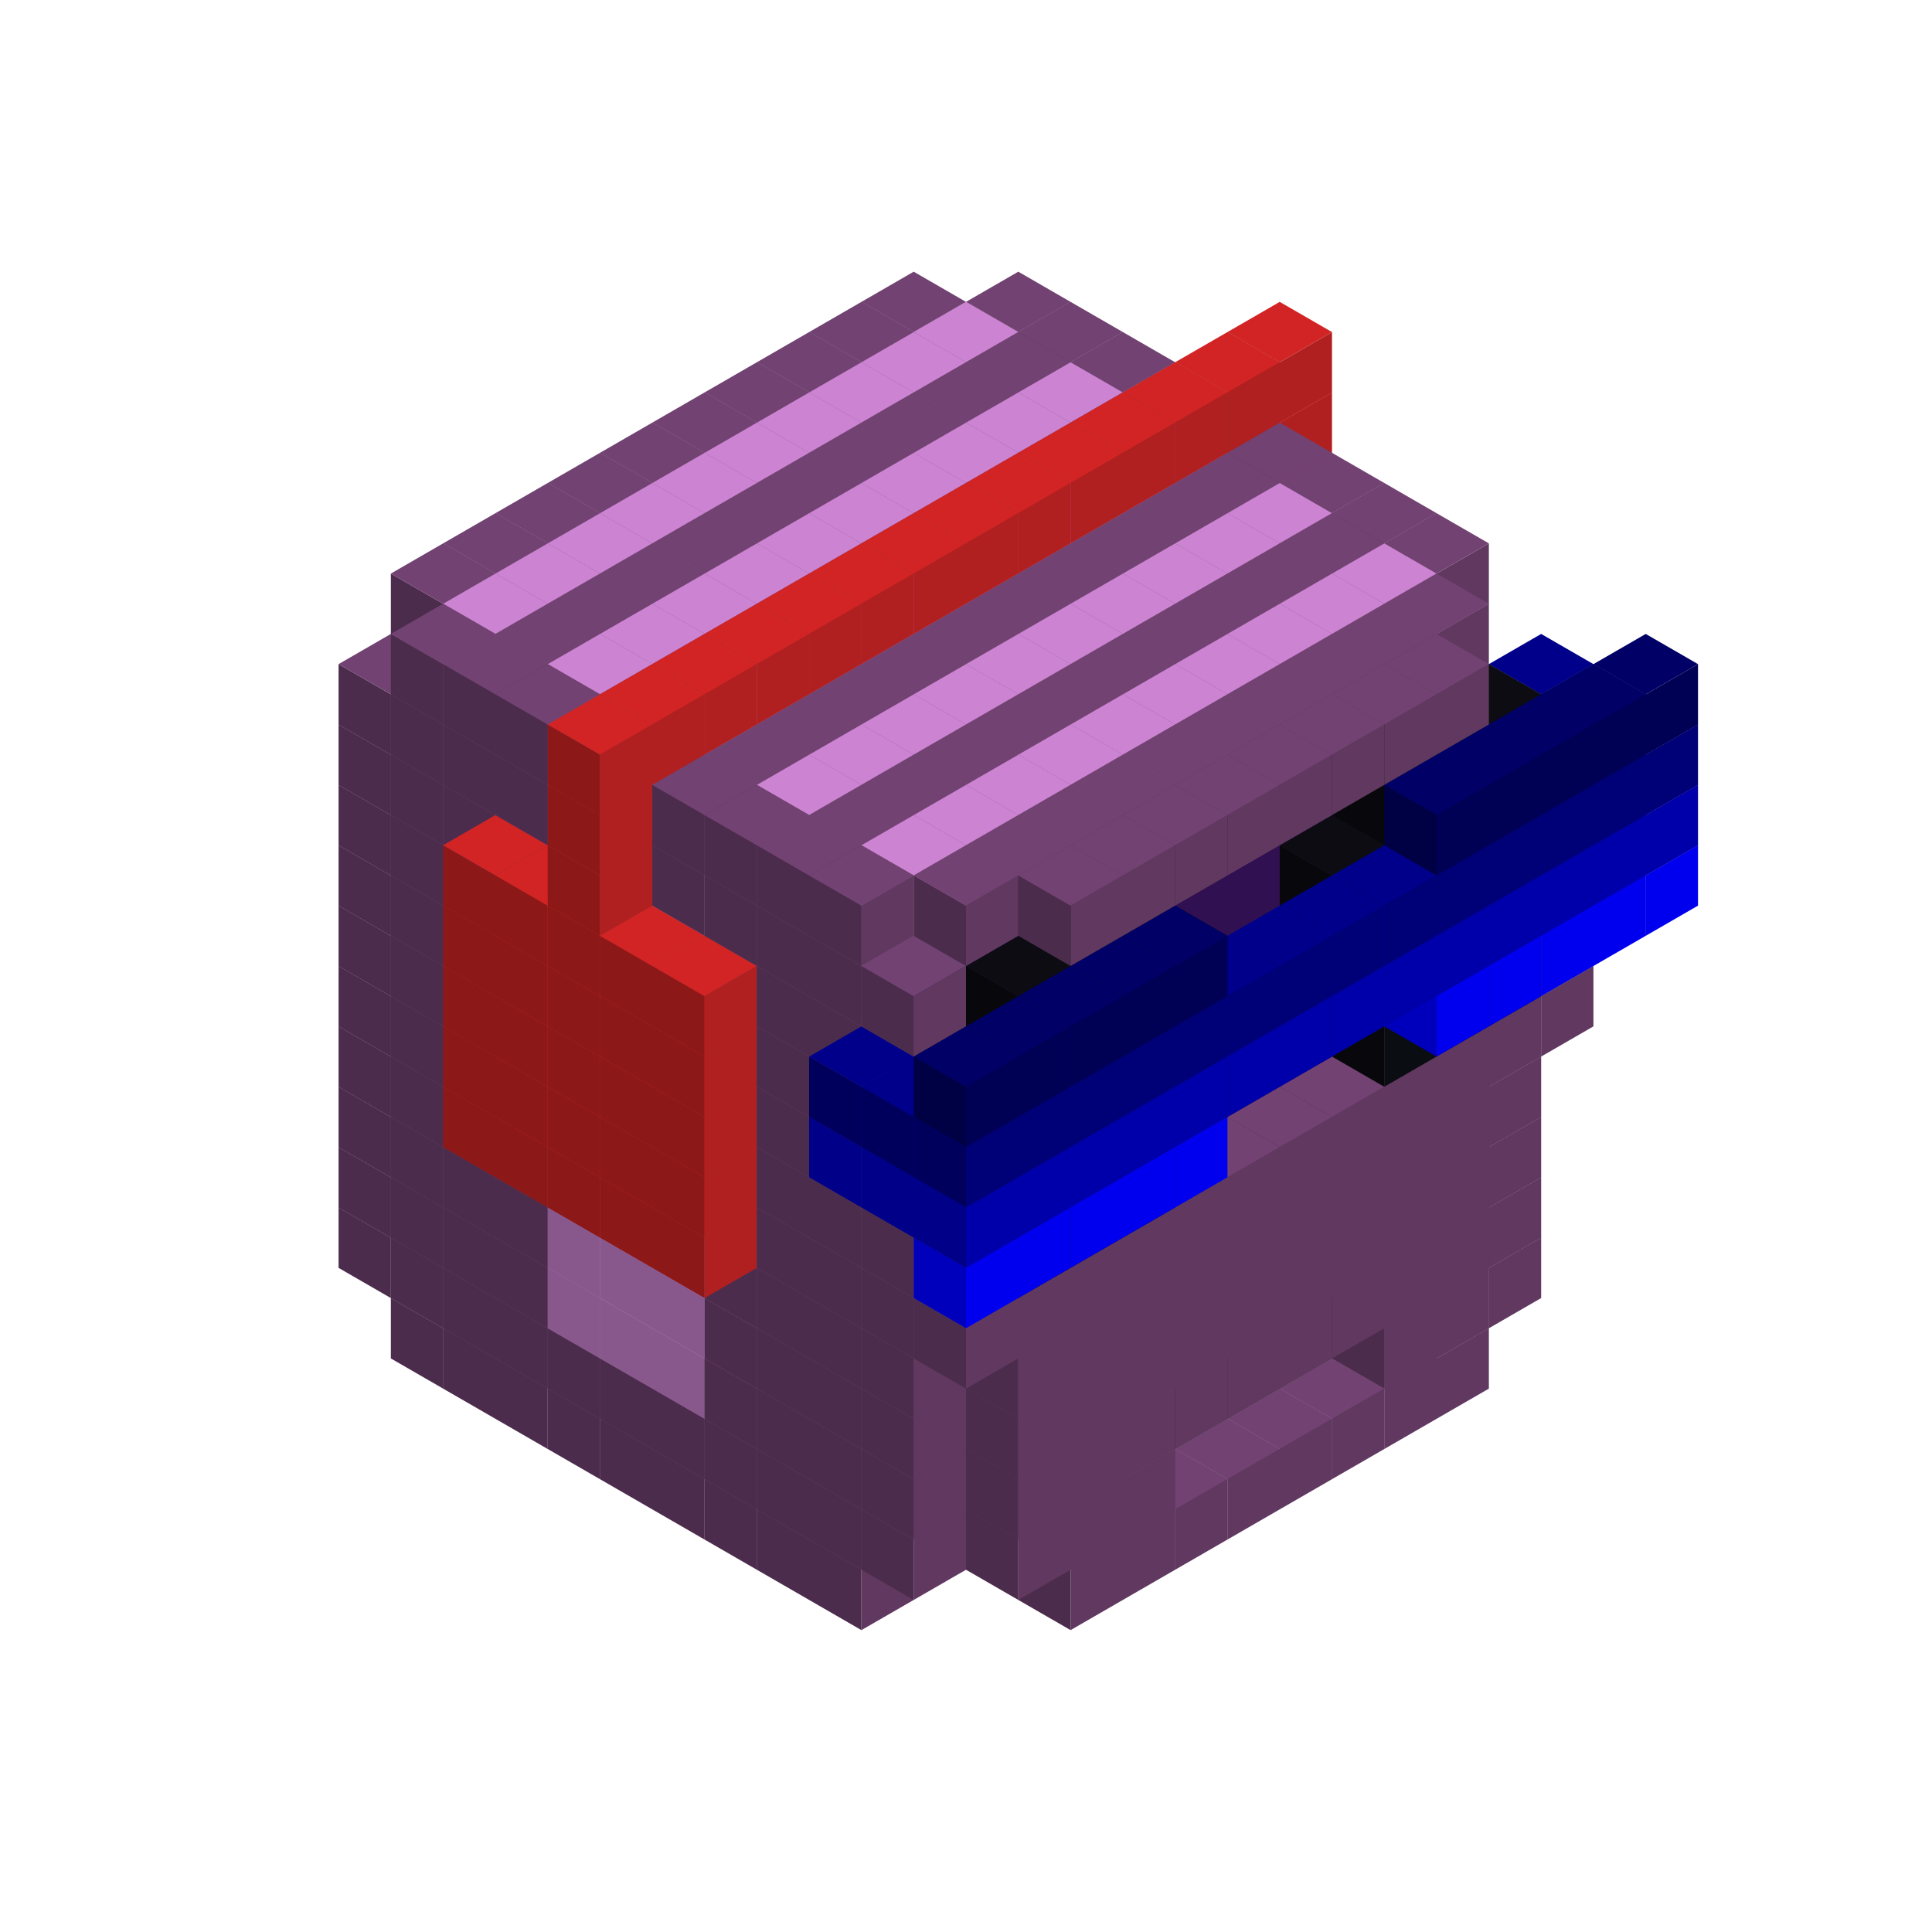 
<svg width='600' height='600' viewBox='4436371 5550000 3200000 3200000' xmlns='http://www.w3.org/2000/svg' xmlns:xlink='http://www.w3.org/1999/xlink'>
<use xlink:href='#v-0x00000013-1' transform='translate(1070341,3650000)'/>
<use xlink:href='#v-0x00000013-1' transform='translate(1156944,3700000)'/>
<use xlink:href='#v-0x00000013-1' transform='translate(1243547,3750000)'/>
<use xlink:href='#v-0x00000013-1' transform='translate(1330150,3800000)'/>
<use xlink:href='#v-0x00000013-1' transform='translate(1416753,3850000)'/>
<use xlink:href='#v-0x00000013-1' transform='translate(1503356,3900000)'/>
<use xlink:href='#v-0x00000013-1' transform='translate(1589959,3950000)'/>
<use xlink:href='#v-0x00000013-1' transform='translate(1676562,4000000)'/>
<use xlink:href='#v-0x00000013-1' transform='translate(1763165,4050000)'/>
<use xlink:href='#v-0x00000013-1' transform='translate(2715798,3700000)'/>
<use xlink:href='#v-0x00000013-1' transform='translate(2629195,3750000)'/>
<use xlink:href='#v-0x00000013-1' transform='translate(2542592,3800000)'/>
<use xlink:href='#v-0x00000013-1' transform='translate(2455989,3850000)'/>
<use xlink:href='#v-0x00000013-1' transform='translate(2369386,3900000)'/>
<use xlink:href='#v-0x00000013-1' transform='translate(2282783,3950000)'/>
<use xlink:href='#v-0x00000013-1' transform='translate(2196180,4000000)'/>
<use xlink:href='#v-0x00000013-1' transform='translate(2109577,4050000)'/>
<use xlink:href='#v-0x00000013-1' transform='translate(983738,3500000)'/>
<use xlink:href='#v-0x00000013-1' transform='translate(1070341,3550000)'/>
<use xlink:href='#v-0x00000013-1' transform='translate(1156944,3600000)'/>
<use xlink:href='#v-0x00000013-1' transform='translate(1243547,3650000)'/>
<use xlink:href='#v-0x00000013-1' transform='translate(1330150,3700000)'/>
<use xlink:href='#v-0x00000013-1' transform='translate(1416753,3750000)'/>
<use xlink:href='#v-0x00000013-1' transform='translate(1503356,3800000)'/>
<use xlink:href='#v-0x00000013-1' transform='translate(1589959,3850000)'/>
<use xlink:href='#v-0x00000013-1' transform='translate(1676562,3900000)'/>
<use xlink:href='#v-0x00000013-1' transform='translate(1763165,3950000)'/>
<use xlink:href='#v-0x00000013-2' transform='translate(2715798,3500000)'/>
<use xlink:href='#v-0x00000013-4' transform='translate(2629195,3550000)'/>
<use xlink:href='#v-0x00000013-4' transform='translate(2542592,3600000)'/>
<use xlink:href='#v-0x00000013-4' transform='translate(2455989,3650000)'/>
<use xlink:href='#v-0x00000013-4' transform='translate(2369386,3700000)'/>
<use xlink:href='#v-0x00000013-4' transform='translate(2282783,3750000)'/>
<use xlink:href='#v-0x00000013-4' transform='translate(2196180,3800000)'/>
<use xlink:href='#v-0x00000013-4' transform='translate(2109577,3850000)'/>
<use xlink:href='#v-0x00000013-4' transform='translate(2022974,3900000)'/>
<use xlink:href='#v-0x00000013-2' transform='translate(1936371,3950000)'/>
<use xlink:href='#v-0x00000013-1' transform='translate(1849768,4000000)'/>
<use xlink:href='#v-0x00000013-1' transform='translate(2802401,3550000)'/>
<use xlink:href='#v-0x00000013-1' transform='translate(2715798,3600000)'/>
<use xlink:href='#v-0x00000013-1' transform='translate(2629195,3650000)'/>
<use xlink:href='#v-0x00000013-1' transform='translate(2196180,3900000)'/>
<use xlink:href='#v-0x00000013-1' transform='translate(2109577,3950000)'/>
<use xlink:href='#v-0x00000013-1' transform='translate(2022974,4000000)'/>
<use xlink:href='#v-0x00000013-1' transform='translate(983738,3400000)'/>
<use xlink:href='#v-0x00000013-1' transform='translate(1070341,3450000)'/>
<use xlink:href='#v-0x00000013-1' transform='translate(1156944,3500000)'/>
<use xlink:href='#v-0x00000013-1' transform='translate(1243547,3550000)'/>
<use xlink:href='#v-0x00000013-3' transform='translate(1330150,3600000)'/>
<use xlink:href='#v-0x00000013-3' transform='translate(1416753,3650000)'/>
<use xlink:href='#v-0x00000013-3' transform='translate(1503356,3700000)'/>
<use xlink:href='#v-0x00000013-1' transform='translate(1589959,3750000)'/>
<use xlink:href='#v-0x00000013-1' transform='translate(1676562,3800000)'/>
<use xlink:href='#v-0x00000013-1' transform='translate(1763165,3850000)'/>
<use xlink:href='#v-0x00000013-2' transform='translate(2715798,3400000)'/>
<use xlink:href='#v-0x00000013-4' transform='translate(2629195,3450000)'/>
<use xlink:href='#v-0x00000013-4' transform='translate(2542592,3500000)'/>
<use xlink:href='#v-0x00000013-4' transform='translate(2455989,3550000)'/>
<use xlink:href='#v-0x00000013-4' transform='translate(2369386,3600000)'/>
<use xlink:href='#v-0x00000013-4' transform='translate(2282783,3650000)'/>
<use xlink:href='#v-0x00000013-4' transform='translate(2196180,3700000)'/>
<use xlink:href='#v-0x00000013-4' transform='translate(2109577,3750000)'/>
<use xlink:href='#v-0x00000013-4' transform='translate(2022974,3800000)'/>
<use xlink:href='#v-0x00000013-2' transform='translate(1936371,3850000)'/>
<use xlink:href='#v-0x00000013-1' transform='translate(1849768,3900000)'/>
<use xlink:href='#v-0x00000013-1' transform='translate(2802401,3450000)'/>
<use xlink:href='#v-0x00000013-1' transform='translate(2715798,3500000)'/>
<use xlink:href='#v-0x00000013-1' transform='translate(2629195,3550000)'/>
<use xlink:href='#v-0x00000013-1' transform='translate(2542592,3600000)'/>
<use xlink:href='#v-0x00000013-1' transform='translate(2455989,3650000)'/>
<use xlink:href='#v-0x00000013-1' transform='translate(2369386,3700000)'/>
<use xlink:href='#v-0x00000013-1' transform='translate(2282783,3750000)'/>
<use xlink:href='#v-0x00000013-1' transform='translate(2196180,3800000)'/>
<use xlink:href='#v-0x00000013-1' transform='translate(2109577,3850000)'/>
<use xlink:href='#v-0x00000013-1' transform='translate(2022974,3900000)'/>
<use xlink:href='#v-0x00000013-1' transform='translate(983738,3300000)'/>
<use xlink:href='#v-0x00000013-1' transform='translate(1070341,3350000)'/>
<use xlink:href='#v-0x00000013-1' transform='translate(1156944,3400000)'/>
<use xlink:href='#v-0x00000013-1' transform='translate(1243547,3450000)'/>
<use xlink:href='#v-0x00000013-3' transform='translate(1330150,3500000)'/>
<use xlink:href='#v-0x00000013-3' transform='translate(1416753,3550000)'/>
<use xlink:href='#v-0x00000013-3' transform='translate(1503356,3600000)'/>
<use xlink:href='#v-0x00000013-1' transform='translate(1589959,3650000)'/>
<use xlink:href='#v-0x00000013-1' transform='translate(1676562,3700000)'/>
<use xlink:href='#v-0x00000013-1' transform='translate(1763165,3750000)'/>
<use xlink:href='#v-0x00000013-2' transform='translate(2715798,3300000)'/>
<use xlink:href='#v-0x00000013-2' transform='translate(2629195,3350000)'/>
<use xlink:href='#v-0x00000013-2' transform='translate(2542592,3400000)'/>
<use xlink:href='#v-0x00000013-2' transform='translate(2455989,3450000)'/>
<use xlink:href='#v-0x00000013-2' transform='translate(2369386,3500000)'/>
<use xlink:href='#v-0x00000013-2' transform='translate(2282783,3550000)'/>
<use xlink:href='#v-0x00000013-2' transform='translate(2196180,3600000)'/>
<use xlink:href='#v-0x00000013-2' transform='translate(2109577,3650000)'/>
<use xlink:href='#v-0x00000013-2' transform='translate(2022974,3700000)'/>
<use xlink:href='#v-0x00000013-2' transform='translate(1936371,3750000)'/>
<use xlink:href='#v-0x00000013-1' transform='translate(1849768,3800000)'/>
<use xlink:href='#v-0x00000013-1' transform='translate(2802401,3350000)'/>
<use xlink:href='#v-0x00000013-1' transform='translate(2715798,3400000)'/>
<use xlink:href='#v-0x00000013-1' transform='translate(2629195,3450000)'/>
<use xlink:href='#v-0x00000013-1' transform='translate(2542592,3500000)'/>
<use xlink:href='#v-0x00000013-1' transform='translate(2455989,3550000)'/>
<use xlink:href='#v-0x00000013-1' transform='translate(2369386,3600000)'/>
<use xlink:href='#v-0x00000013-1' transform='translate(2282783,3650000)'/>
<use xlink:href='#v-0x00000013-1' transform='translate(2196180,3700000)'/>
<use xlink:href='#v-0x00000013-1' transform='translate(2109577,3750000)'/>
<use xlink:href='#v-0x00000013-1' transform='translate(2022974,3800000)'/>
<use xlink:href='#v-0x00000013-1' transform='translate(983738,3200000)'/>
<use xlink:href='#v-0x00000013-1' transform='translate(1070341,3250000)'/>
<use xlink:href='#v-0x00000013-1' transform='translate(1156944,3300000)'/>
<use xlink:href='#v-0x00000013-1' transform='translate(1243547,3350000)'/>
<use xlink:href='#v-0x00000013-3' transform='translate(1330150,3400000)'/>
<use xlink:href='#v-0x00000013-3' transform='translate(1416753,3450000)'/>
<use xlink:href='#v-0x00000013-3' transform='translate(1503356,3500000)'/>
<use xlink:href='#v-0x00000013-1' transform='translate(1589959,3550000)'/>
<use xlink:href='#v-0x00000013-1' transform='translate(1676562,3600000)'/>
<use xlink:href='#v-0x00000013-1' transform='translate(1763165,3650000)'/>
<use xlink:href='#v-0x00000013-2' transform='translate(2715798,3200000)'/>
<use xlink:href='#v-0x00000013-2' transform='translate(2629195,3250000)'/>
<use xlink:href='#v-0x00000013-2' transform='translate(2542592,3300000)'/>
<use xlink:href='#v-0x00000013-2' transform='translate(2455989,3350000)'/>
<use xlink:href='#v-0x00000013-2' transform='translate(2369386,3400000)'/>
<use xlink:href='#v-0x00000013-2' transform='translate(2282783,3450000)'/>
<use xlink:href='#v-0x00000013-2' transform='translate(2196180,3500000)'/>
<use xlink:href='#v-0x00000013-2' transform='translate(2109577,3550000)'/>
<use xlink:href='#v-0x00000013-2' transform='translate(2022974,3600000)'/>
<use xlink:href='#v-0x00000013-2' transform='translate(1936371,3650000)'/>
<use xlink:href='#v-0x00000013-1' transform='translate(1849768,3700000)'/>
<use xlink:href='#v-0x00000013-1' transform='translate(2802401,3250000)'/>
<use xlink:href='#v-0x00000013-1' transform='translate(2715798,3300000)'/>
<use xlink:href='#v-0x00000013-1' transform='translate(2629195,3350000)'/>
<use xlink:href='#v-0x00000013-1' transform='translate(2542592,3400000)'/>
<use xlink:href='#v-0x00000013-1' transform='translate(2455989,3450000)'/>
<use xlink:href='#v-0x00000013-1' transform='translate(2369386,3500000)'/>
<use xlink:href='#v-0x00000013-1' transform='translate(2282783,3550000)'/>
<use xlink:href='#v-0x00000013-1' transform='translate(2196180,3600000)'/>
<use xlink:href='#v-0x00000013-1' transform='translate(2109577,3650000)'/>
<use xlink:href='#v-0x00000013-1' transform='translate(2022974,3700000)'/>
<use xlink:href='#v-0x00000013-1' transform='translate(983738,3100000)'/>
<use xlink:href='#v-0x00000013-1' transform='translate(1070341,3150000)'/>
<use xlink:href='#v-0x00000013-1' transform='translate(1156944,3200000)'/>
<use xlink:href='#v-0x00000013-9' transform='translate(2282783,2650000)'/>
<use xlink:href='#v-0x00000013-1' transform='translate(1243547,3250000)'/>
<use xlink:href='#v-0x00000013-9' transform='translate(1156944,3300000)'/>
<use xlink:href='#v-0x00000013-9' transform='translate(2369386,2700000)'/>
<use xlink:href='#v-0x00000013-3' transform='translate(1330150,3300000)'/>
<use xlink:href='#v-0x00000013-9' transform='translate(1243547,3350000)'/>
<use xlink:href='#v-0x00000013-9' transform='translate(2455989,2750000)'/>
<use xlink:href='#v-0x00000013-3' transform='translate(1416753,3350000)'/>
<use xlink:href='#v-0x00000013-9' transform='translate(1330150,3400000)'/>
<use xlink:href='#v-0x00000013-9' transform='translate(2542592,2800000)'/>
<use xlink:href='#v-0x00000013-3' transform='translate(1503356,3400000)'/>
<use xlink:href='#v-0x00000013-9' transform='translate(1416753,3450000)'/>
<use xlink:href='#v-0x00000013-9' transform='translate(2629195,2850000)'/>
<use xlink:href='#v-0x00000013-1' transform='translate(1589959,3450000)'/>
<use xlink:href='#v-0x00000013-9' transform='translate(1503356,3500000)'/>
<use xlink:href='#v-0x00000013-1' transform='translate(1676562,3500000)'/>
<use xlink:href='#v-0x00000013-1' transform='translate(1763165,3550000)'/>
<use xlink:href='#v-0x00000013-2' transform='translate(2715798,3100000)'/>
<use xlink:href='#v-0x00000013-2' transform='translate(2629195,3150000)'/>
<use xlink:href='#v-0x00000013-2' transform='translate(2542592,3200000)'/>
<use xlink:href='#v-0x00000013-2' transform='translate(2455989,3250000)'/>
<use xlink:href='#v-0x00000013-2' transform='translate(2369386,3300000)'/>
<use xlink:href='#v-0x00000013-2' transform='translate(2282783,3350000)'/>
<use xlink:href='#v-0x00000013-2' transform='translate(2196180,3400000)'/>
<use xlink:href='#v-0x00000013-2' transform='translate(2109577,3450000)'/>
<use xlink:href='#v-0x00000013-2' transform='translate(2022974,3500000)'/>
<use xlink:href='#v-0x00000013-2' transform='translate(1936371,3550000)'/>
<use xlink:href='#v-0x00000013-1' transform='translate(1849768,3600000)'/>
<use xlink:href='#v-0x00000013-1' transform='translate(2889004,3100000)'/>
<use xlink:href='#v-0x00000013-1' transform='translate(2802401,3150000)'/>
<use xlink:href='#v-0x00000013-1' transform='translate(2715798,3200000)'/>
<use xlink:href='#v-0x00000013-1' transform='translate(2629195,3250000)'/>
<use xlink:href='#v-0x00000013-1' transform='translate(2542592,3300000)'/>
<use xlink:href='#v-0x00000013-1' transform='translate(2455989,3350000)'/>
<use xlink:href='#v-0x00000013-1' transform='translate(2369386,3400000)'/>
<use xlink:href='#v-0x00000013-1' transform='translate(2282783,3450000)'/>
<use xlink:href='#v-0x00000013-1' transform='translate(2196180,3500000)'/>
<use xlink:href='#v-0x00000013-1' transform='translate(2109577,3550000)'/>
<use xlink:href='#v-0x00000013-1' transform='translate(2022974,3600000)'/>
<use xlink:href='#v-0x00000013-1' transform='translate(1936371,3650000)'/>
<use xlink:href='#v-0x00000013-1' transform='translate(983738,3000000)'/>
<use xlink:href='#v-0x00000013-1' transform='translate(1070341,3050000)'/>
<use xlink:href='#v-0x00000013-1' transform='translate(1156944,3100000)'/>
<use xlink:href='#v-0x00000013-9' transform='translate(2282783,2550000)'/>
<use xlink:href='#v-0x00000013-1' transform='translate(1243547,3150000)'/>
<use xlink:href='#v-0x00000013-9' transform='translate(1156944,3200000)'/>
<use xlink:href='#v-0x00000013-9' transform='translate(2369386,2600000)'/>
<use xlink:href='#v-0x00000013-3' transform='translate(1330150,3200000)'/>
<use xlink:href='#v-0x00000013-9' transform='translate(1243547,3250000)'/>
<use xlink:href='#v-0x00000013-9' transform='translate(2455989,2650000)'/>
<use xlink:href='#v-0x00000013-3' transform='translate(1416753,3250000)'/>
<use xlink:href='#v-0x00000013-9' transform='translate(1330150,3300000)'/>
<use xlink:href='#v-0x00000013-9' transform='translate(2542592,2700000)'/>
<use xlink:href='#v-0x00000013-3' transform='translate(1503356,3300000)'/>
<use xlink:href='#v-0x00000013-9' transform='translate(1416753,3350000)'/>
<use xlink:href='#v-0x00000013-9' transform='translate(2629195,2750000)'/>
<use xlink:href='#v-0x00000013-1' transform='translate(1589959,3350000)'/>
<use xlink:href='#v-0x00000013-9' transform='translate(1503356,3400000)'/>
<use xlink:href='#v-0x00000013-1' transform='translate(1676562,3400000)'/>
<use xlink:href='#v-0x00000013-1' transform='translate(1763165,3450000)'/>
<use xlink:href='#v-0x00000013-2' transform='translate(2715798,3000000)'/>
<use xlink:href='#v-0x00000013-2' transform='translate(2629195,3050000)'/>
<use xlink:href='#v-0x00000013-2' transform='translate(2542592,3100000)'/>
<use xlink:href='#v-0x00000013-2' transform='translate(2455989,3150000)'/>
<use xlink:href='#v-0x00000013-2' transform='translate(2369386,3200000)'/>
<use xlink:href='#v-0x00000013-2' transform='translate(2282783,3250000)'/>
<use xlink:href='#v-0x00000013-2' transform='translate(2196180,3300000)'/>
<use xlink:href='#v-0x00000013-2' transform='translate(2109577,3350000)'/>
<use xlink:href='#v-0x00000013-2' transform='translate(2022974,3400000)'/>
<use xlink:href='#v-0x00000013-2' transform='translate(1936371,3450000)'/>
<use xlink:href='#v-0x00000013-1' transform='translate(1849768,3500000)'/>
<use xlink:href='#v-0x00000013-4' transform='translate(2802401,3050000)'/>
<use xlink:href='#v-0x00000013-4' transform='translate(2715798,3100000)'/>
<use xlink:href='#v-0x00000013-4' transform='translate(2629195,3150000)'/>
<use xlink:href='#v-0x00000013-4' transform='translate(2196180,3400000)'/>
<use xlink:href='#v-0x00000013-4' transform='translate(2109577,3450000)'/>
<use xlink:href='#v-0x00000013-4' transform='translate(2022974,3500000)'/>
<use xlink:href='#v-0x00000013-1' transform='translate(983738,2900000)'/>
<use xlink:href='#v-0x00000013-1' transform='translate(1070341,2950000)'/>
<use xlink:href='#v-0x00000013-1' transform='translate(1156944,3000000)'/>
<use xlink:href='#v-0x00000013-9' transform='translate(2282783,2450000)'/>
<use xlink:href='#v-0x00000013-1' transform='translate(1243547,3050000)'/>
<use xlink:href='#v-0x00000013-9' transform='translate(1156944,3100000)'/>
<use xlink:href='#v-0x00000013-9' transform='translate(2369386,2500000)'/>
<use xlink:href='#v-0x00000013-3' transform='translate(1330150,3100000)'/>
<use xlink:href='#v-0x00000013-9' transform='translate(1243547,3150000)'/>
<use xlink:href='#v-0x00000013-9' transform='translate(2455989,2550000)'/>
<use xlink:href='#v-0x00000013-3' transform='translate(1416753,3150000)'/>
<use xlink:href='#v-0x00000013-9' transform='translate(1330150,3200000)'/>
<use xlink:href='#v-0x00000013-9' transform='translate(2542592,2600000)'/>
<use xlink:href='#v-0x00000013-3' transform='translate(1503356,3200000)'/>
<use xlink:href='#v-0x00000013-9' transform='translate(1416753,3250000)'/>
<use xlink:href='#v-0x00000013-9' transform='translate(2629195,2650000)'/>
<use xlink:href='#v-0x00000013-1' transform='translate(1589959,3250000)'/>
<use xlink:href='#v-0x00000013-9' transform='translate(1503356,3300000)'/>
<use xlink:href='#v-0x00000013-1' transform='translate(1676562,3300000)'/>
<use xlink:href='#v-0x00000013-1' transform='translate(1763165,3350000)'/>
<use xlink:href='#v-0x00000013-2' transform='translate(2715798,2900000)'/>
<use xlink:href='#v-0x00000013-2' transform='translate(2629195,2950000)'/>
<use xlink:href='#v-0x00000013-2' transform='translate(2542592,3000000)'/>
<use xlink:href='#v-0x00000013-2' transform='translate(2455989,3050000)'/>
<use xlink:href='#v-0x00000013-2' transform='translate(2369386,3100000)'/>
<use xlink:href='#v-0x00000013-2' transform='translate(2282783,3150000)'/>
<use xlink:href='#v-0x00000013-2' transform='translate(2196180,3200000)'/>
<use xlink:href='#v-0x00000013-2' transform='translate(2109577,3250000)'/>
<use xlink:href='#v-0x00000013-2' transform='translate(2022974,3300000)'/>
<use xlink:href='#v-0x00000013-2' transform='translate(1936371,3350000)'/>
<use xlink:href='#v-0x00000013-1' transform='translate(1849768,3400000)'/>
<use xlink:href='#v-0x00000013-4' transform='translate(2889004,2900000)'/>
<use xlink:href='#v-0x00000013-4' transform='translate(2802401,2950000)'/>
<use xlink:href='#v-0x00000013-4' transform='translate(2715798,3000000)'/>
<use xlink:href='#v-0x00000013-4' transform='translate(2629195,3050000)'/>
<use xlink:href='#v-0x00000013-4' transform='translate(2542592,3100000)'/>
<use xlink:href='#v-0x00000013-4' transform='translate(2282783,3250000)'/>
<use xlink:href='#v-0x00000013-4' transform='translate(2196180,3300000)'/>
<use xlink:href='#v-0x00000013-4' transform='translate(2109577,3350000)'/>
<use xlink:href='#v-0x00000013-4' transform='translate(2022974,3400000)'/>
<use xlink:href='#v-0x00000013-4' transform='translate(1936371,3450000)'/>
<use xlink:href='#v-0x00000013-8' transform='translate(3062210,2900000)'/>
<use xlink:href='#v-0x00000013-8' transform='translate(2975607,2950000)'/>
<use xlink:href='#v-0x00000013-8' transform='translate(2889004,3000000)'/>
<use xlink:href='#v-0x00000013-8' transform='translate(2802401,3050000)'/>
<use xlink:href='#v-0x00000013-8' transform='translate(2715798,3100000)'/>
<use xlink:href='#v-0x00000013-8' transform='translate(2282783,3350000)'/>
<use xlink:href='#v-0x00000013-8' transform='translate(2196180,3400000)'/>
<use xlink:href='#v-0x00000013-8' transform='translate(2109577,3450000)'/>
<use xlink:href='#v-0x00000013-8' transform='translate(2022974,3500000)'/>
<use xlink:href='#v-0x00000013-8' transform='translate(1936371,3550000)'/>
<use xlink:href='#v-0x00000013-1' transform='translate(983738,2800000)'/>
<use xlink:href='#v-0x00000013-1' transform='translate(1070341,2850000)'/>
<use xlink:href='#v-0x00000013-1' transform='translate(1156944,2900000)'/>
<use xlink:href='#v-0x00000013-9' transform='translate(2282783,2350000)'/>
<use xlink:href='#v-0x00000013-1' transform='translate(1243547,2950000)'/>
<use xlink:href='#v-0x00000013-9' transform='translate(1156944,3000000)'/>
<use xlink:href='#v-0x00000013-9' transform='translate(2369386,2400000)'/>
<use xlink:href='#v-0x00000013-3' transform='translate(1330150,3000000)'/>
<use xlink:href='#v-0x00000013-9' transform='translate(1243547,3050000)'/>
<use xlink:href='#v-0x00000013-9' transform='translate(2455989,2450000)'/>
<use xlink:href='#v-0x00000013-3' transform='translate(1416753,3050000)'/>
<use xlink:href='#v-0x00000013-9' transform='translate(1330150,3100000)'/>
<use xlink:href='#v-0x00000013-9' transform='translate(2542592,2500000)'/>
<use xlink:href='#v-0x00000013-3' transform='translate(1503356,3100000)'/>
<use xlink:href='#v-0x00000013-9' transform='translate(1416753,3150000)'/>
<use xlink:href='#v-0x00000013-9' transform='translate(2629195,2550000)'/>
<use xlink:href='#v-0x00000013-1' transform='translate(1589959,3150000)'/>
<use xlink:href='#v-0x00000013-9' transform='translate(1503356,3200000)'/>
<use xlink:href='#v-0x00000013-1' transform='translate(1676562,3200000)'/>
<use xlink:href='#v-0x00000013-1' transform='translate(1763165,3250000)'/>
<use xlink:href='#v-0x00000013-7' transform='translate(2889004,2700000)'/>
<use xlink:href='#v-0x00000013-2' transform='translate(2715798,2800000)'/>
<use xlink:href='#v-0x00000013-2' transform='translate(2629195,2850000)'/>
<use xlink:href='#v-0x00000013-2' transform='translate(2542592,2900000)'/>
<use xlink:href='#v-0x00000013-2' transform='translate(2455989,2950000)'/>
<use xlink:href='#v-0x00000013-2' transform='translate(2369386,3000000)'/>
<use xlink:href='#v-0x00000013-2' transform='translate(2282783,3050000)'/>
<use xlink:href='#v-0x00000013-2' transform='translate(2196180,3100000)'/>
<use xlink:href='#v-0x00000013-2' transform='translate(2109577,3150000)'/>
<use xlink:href='#v-0x00000013-2' transform='translate(2022974,3200000)'/>
<use xlink:href='#v-0x00000013-2' transform='translate(1936371,3250000)'/>
<use xlink:href='#v-0x00000013-1' transform='translate(1849768,3300000)'/>
<use xlink:href='#v-0x00000013-7' transform='translate(1763165,3350000)'/>
<use xlink:href='#v-0x00000013-7' transform='translate(2975607,2750000)'/>
<use xlink:href='#v-0x00000013-4' transform='translate(2889004,2800000)'/>
<use xlink:href='#v-0x00000013-4' transform='translate(2802401,2850000)'/>
<use xlink:href='#v-0x00000013-4' transform='translate(2715798,2900000)'/>
<use xlink:href='#v-0x00000013-4' transform='translate(2629195,2950000)'/>
<use xlink:href='#v-0x00000013-3' transform='translate(2542592,3000000)'/>
<use xlink:href='#v-0x00000013-3' transform='translate(2282783,3150000)'/>
<use xlink:href='#v-0x00000013-4' transform='translate(2196180,3200000)'/>
<use xlink:href='#v-0x00000013-4' transform='translate(2109577,3250000)'/>
<use xlink:href='#v-0x00000013-4' transform='translate(2022974,3300000)'/>
<use xlink:href='#v-0x00000013-4' transform='translate(1936371,3350000)'/>
<use xlink:href='#v-0x00000013-7' transform='translate(1849768,3400000)'/>
<use xlink:href='#v-0x00000013-7' transform='translate(3062210,2800000)'/>
<use xlink:href='#v-0x00000013-7' transform='translate(2975607,2850000)'/>
<use xlink:href='#v-0x00000013-7' transform='translate(2889004,2900000)'/>
<use xlink:href='#v-0x00000013-7' transform='translate(2802401,2950000)'/>
<use xlink:href='#v-0x00000013-7' transform='translate(2715798,3000000)'/>
<use xlink:href='#v-0x00000013-7' transform='translate(2629195,3050000)'/>
<use xlink:href='#v-0x00000013-7' transform='translate(2542592,3100000)'/>
<use xlink:href='#v-0x00000013-7' transform='translate(2455989,3150000)'/>
<use xlink:href='#v-0x00000013-7' transform='translate(2369386,3200000)'/>
<use xlink:href='#v-0x00000013-7' transform='translate(2282783,3250000)'/>
<use xlink:href='#v-0x00000013-7' transform='translate(2196180,3300000)'/>
<use xlink:href='#v-0x00000013-7' transform='translate(2109577,3350000)'/>
<use xlink:href='#v-0x00000013-7' transform='translate(2022974,3400000)'/>
<use xlink:href='#v-0x00000013-7' transform='translate(1936371,3450000)'/>
<use xlink:href='#v-0x00000013-1' transform='translate(983738,2700000)'/>
<use xlink:href='#v-0x00000013-1' transform='translate(1070341,2750000)'/>
<use xlink:href='#v-0x00000013-1' transform='translate(1156944,2800000)'/>
<use xlink:href='#v-0x00000013-9' transform='translate(2282783,2250000)'/>
<use xlink:href='#v-0x00000013-1' transform='translate(1243547,2850000)'/>
<use xlink:href='#v-0x00000013-9' transform='translate(1156944,2900000)'/>
<use xlink:href='#v-0x00000013-9' transform='translate(2369386,2300000)'/>
<use xlink:href='#v-0x00000013-3' transform='translate(1330150,2900000)'/>
<use xlink:href='#v-0x00000013-9' transform='translate(1243547,2950000)'/>
<use xlink:href='#v-0x00000013-9' transform='translate(2455989,2350000)'/>
<use xlink:href='#v-0x00000013-3' transform='translate(1416753,2950000)'/>
<use xlink:href='#v-0x00000013-9' transform='translate(1330150,3000000)'/>
<use xlink:href='#v-0x00000013-9' transform='translate(2542592,2400000)'/>
<use xlink:href='#v-0x00000013-3' transform='translate(1503356,3000000)'/>
<use xlink:href='#v-0x00000013-9' transform='translate(1416753,3050000)'/>
<use xlink:href='#v-0x00000013-9' transform='translate(2629195,2450000)'/>
<use xlink:href='#v-0x00000013-1' transform='translate(1589959,3050000)'/>
<use xlink:href='#v-0x00000013-9' transform='translate(1503356,3100000)'/>
<use xlink:href='#v-0x00000013-1' transform='translate(1676562,3100000)'/>
<use xlink:href='#v-0x00000013-1' transform='translate(1763165,3150000)'/>
<use xlink:href='#v-0x00000013-6' transform='translate(2889004,2600000)'/>
<use xlink:href='#v-0x00000013-2' transform='translate(2715798,2700000)'/>
<use xlink:href='#v-0x00000013-2' transform='translate(2629195,2750000)'/>
<use xlink:href='#v-0x00000013-2' transform='translate(2542592,2800000)'/>
<use xlink:href='#v-0x00000013-2' transform='translate(2455989,2850000)'/>
<use xlink:href='#v-0x00000013-2' transform='translate(2369386,2900000)'/>
<use xlink:href='#v-0x00000013-2' transform='translate(2282783,2950000)'/>
<use xlink:href='#v-0x00000013-2' transform='translate(2196180,3000000)'/>
<use xlink:href='#v-0x00000013-2' transform='translate(2109577,3050000)'/>
<use xlink:href='#v-0x00000013-2' transform='translate(2022974,3100000)'/>
<use xlink:href='#v-0x00000013-2' transform='translate(1936371,3150000)'/>
<use xlink:href='#v-0x00000013-1' transform='translate(1849768,3200000)'/>
<use xlink:href='#v-0x00000013-6' transform='translate(1763165,3250000)'/>
<use xlink:href='#v-0x00000013-6' transform='translate(2975607,2650000)'/>
<use xlink:href='#v-0x00000013-4' transform='translate(2889004,2700000)'/>
<use xlink:href='#v-0x00000013-4' transform='translate(2802401,2750000)'/>
<use xlink:href='#v-0x00000013-4' transform='translate(2715798,2800000)'/>
<use xlink:href='#v-0x00000013-4' transform='translate(2629195,2850000)'/>
<use xlink:href='#v-0x00000013-4' transform='translate(2542592,2900000)'/>
<use xlink:href='#v-0x00000013-4' transform='translate(2282783,3050000)'/>
<use xlink:href='#v-0x00000013-4' transform='translate(2196180,3100000)'/>
<use xlink:href='#v-0x00000013-4' transform='translate(2109577,3150000)'/>
<use xlink:href='#v-0x00000013-4' transform='translate(2022974,3200000)'/>
<use xlink:href='#v-0x00000013-4' transform='translate(1936371,3250000)'/>
<use xlink:href='#v-0x00000013-6' transform='translate(1849768,3300000)'/>
<use xlink:href='#v-0x00000013-6' transform='translate(3062210,2700000)'/>
<use xlink:href='#v-0x00000013-6' transform='translate(2975607,2750000)'/>
<use xlink:href='#v-0x00000013-6' transform='translate(2889004,2800000)'/>
<use xlink:href='#v-0x00000013-6' transform='translate(2802401,2850000)'/>
<use xlink:href='#v-0x00000013-6' transform='translate(2715798,2900000)'/>
<use xlink:href='#v-0x00000013-6' transform='translate(2629195,2950000)'/>
<use xlink:href='#v-0x00000013-6' transform='translate(2542592,3000000)'/>
<use xlink:href='#v-0x00000013-6' transform='translate(2455989,3050000)'/>
<use xlink:href='#v-0x00000013-6' transform='translate(2369386,3100000)'/>
<use xlink:href='#v-0x00000013-6' transform='translate(2282783,3150000)'/>
<use xlink:href='#v-0x00000013-6' transform='translate(2196180,3200000)'/>
<use xlink:href='#v-0x00000013-6' transform='translate(2109577,3250000)'/>
<use xlink:href='#v-0x00000013-6' transform='translate(2022974,3300000)'/>
<use xlink:href='#v-0x00000013-6' transform='translate(1936371,3350000)'/>
<use xlink:href='#v-0x00000013-1' transform='translate(983738,2600000)'/>
<use xlink:href='#v-0x00000013-1' transform='translate(1070341,2650000)'/>
<use xlink:href='#v-0x00000013-1' transform='translate(1156944,2700000)'/>
<use xlink:href='#v-0x00000013-1' transform='translate(1243547,2750000)'/>
<use xlink:href='#v-0x00000013-1' transform='translate(1330150,2800000)'/>
<use xlink:href='#v-0x00000013-9' transform='translate(2455989,2250000)'/>
<use xlink:href='#v-0x00000013-1' transform='translate(1416753,2850000)'/>
<use xlink:href='#v-0x00000013-9' transform='translate(1330150,2900000)'/>
<use xlink:href='#v-0x00000013-1' transform='translate(1503356,2900000)'/>
<use xlink:href='#v-0x00000013-1' transform='translate(1589959,2950000)'/>
<use xlink:href='#v-0x00000013-1' transform='translate(1676562,3000000)'/>
<use xlink:href='#v-0x00000013-1' transform='translate(1763165,3050000)'/>
<use xlink:href='#v-0x00000013-2' transform='translate(2715798,2600000)'/>
<use xlink:href='#v-0x00000013-2' transform='translate(2629195,2650000)'/>
<use xlink:href='#v-0x00000013-2' transform='translate(2542592,2700000)'/>
<use xlink:href='#v-0x00000013-2' transform='translate(2455989,2750000)'/>
<use xlink:href='#v-0x00000013-2' transform='translate(2369386,2800000)'/>
<use xlink:href='#v-0x00000013-2' transform='translate(2282783,2850000)'/>
<use xlink:href='#v-0x00000013-2' transform='translate(2196180,2900000)'/>
<use xlink:href='#v-0x00000013-2' transform='translate(2109577,2950000)'/>
<use xlink:href='#v-0x00000013-2' transform='translate(2022974,3000000)'/>
<use xlink:href='#v-0x00000013-2' transform='translate(1936371,3050000)'/>
<use xlink:href='#v-0x00000013-1' transform='translate(1849768,3100000)'/>
<use xlink:href='#v-0x00000013-4' transform='translate(2802401,2650000)'/>
<use xlink:href='#v-0x00000013-4' transform='translate(2715798,2700000)'/>
<use xlink:href='#v-0x00000013-4' transform='translate(2629195,2750000)'/>
<use xlink:href='#v-0x00000013-4' transform='translate(2196180,3000000)'/>
<use xlink:href='#v-0x00000013-4' transform='translate(2109577,3050000)'/>
<use xlink:href='#v-0x00000013-4' transform='translate(2022974,3100000)'/>
<use xlink:href='#v-0x00000013-5' transform='translate(3062210,2600000)'/>
<use xlink:href='#v-0x00000013-5' transform='translate(2975607,2650000)'/>
<use xlink:href='#v-0x00000013-5' transform='translate(2889004,2700000)'/>
<use xlink:href='#v-0x00000013-5' transform='translate(2802401,2750000)'/>
<use xlink:href='#v-0x00000013-5' transform='translate(2715798,2800000)'/>
<use xlink:href='#v-0x00000013-5' transform='translate(2282783,3050000)'/>
<use xlink:href='#v-0x00000013-5' transform='translate(2196180,3100000)'/>
<use xlink:href='#v-0x00000013-5' transform='translate(2109577,3150000)'/>
<use xlink:href='#v-0x00000013-5' transform='translate(2022974,3200000)'/>
<use xlink:href='#v-0x00000013-5' transform='translate(1936371,3250000)'/>
<use xlink:href='#v-0x00000013-1' transform='translate(1849768,2000000)'/>
<use xlink:href='#v-0x00000013-1' transform='translate(1763165,2050000)'/>
<use xlink:href='#v-0x00000013-1' transform='translate(1676562,2100000)'/>
<use xlink:href='#v-0x00000013-1' transform='translate(1589959,2150000)'/>
<use xlink:href='#v-0x00000013-1' transform='translate(1503356,2200000)'/>
<use xlink:href='#v-0x00000013-1' transform='translate(1416753,2250000)'/>
<use xlink:href='#v-0x00000013-1' transform='translate(1330150,2300000)'/>
<use xlink:href='#v-0x00000013-1' transform='translate(1243547,2350000)'/>
<use xlink:href='#v-0x00000013-1' transform='translate(1156944,2400000)'/>
<use xlink:href='#v-0x00000013-1' transform='translate(1070341,2450000)'/>
<use xlink:href='#v-0x00000013-1' transform='translate(2022974,2000000)'/>
<use xlink:href='#v-0x00000013-3' transform='translate(1936371,2050000)'/>
<use xlink:href='#v-0x00000013-3' transform='translate(1849768,2100000)'/>
<use xlink:href='#v-0x00000013-3' transform='translate(1763165,2150000)'/>
<use xlink:href='#v-0x00000013-3' transform='translate(1676562,2200000)'/>
<use xlink:href='#v-0x00000013-3' transform='translate(1589959,2250000)'/>
<use xlink:href='#v-0x00000013-3' transform='translate(1503356,2300000)'/>
<use xlink:href='#v-0x00000013-3' transform='translate(1416753,2350000)'/>
<use xlink:href='#v-0x00000013-3' transform='translate(1330150,2400000)'/>
<use xlink:href='#v-0x00000013-3' transform='translate(1243547,2450000)'/>
<use xlink:href='#v-0x00000013-3' transform='translate(1156944,2500000)'/>
<use xlink:href='#v-0x00000013-1' transform='translate(1070341,2550000)'/>
<use xlink:href='#v-0x00000013-1' transform='translate(2109577,2050000)'/>
<use xlink:href='#v-0x00000013-1' transform='translate(2022974,2100000)'/>
<use xlink:href='#v-0x00000013-1' transform='translate(1936371,2150000)'/>
<use xlink:href='#v-0x00000013-1' transform='translate(1849768,2200000)'/>
<use xlink:href='#v-0x00000013-1' transform='translate(1763165,2250000)'/>
<use xlink:href='#v-0x00000013-1' transform='translate(1676562,2300000)'/>
<use xlink:href='#v-0x00000013-1' transform='translate(1589959,2350000)'/>
<use xlink:href='#v-0x00000013-1' transform='translate(1503356,2400000)'/>
<use xlink:href='#v-0x00000013-1' transform='translate(1416753,2450000)'/>
<use xlink:href='#v-0x00000013-1' transform='translate(1330150,2500000)'/>
<use xlink:href='#v-0x00000013-1' transform='translate(1243547,2550000)'/>
<use xlink:href='#v-0x00000013-1' transform='translate(1156944,2600000)'/>
<use xlink:href='#v-0x00000013-1' transform='translate(2196180,2100000)'/>
<use xlink:href='#v-0x00000013-3' transform='translate(2109577,2150000)'/>
<use xlink:href='#v-0x00000013-3' transform='translate(2022974,2200000)'/>
<use xlink:href='#v-0x00000013-3' transform='translate(1936371,2250000)'/>
<use xlink:href='#v-0x00000013-3' transform='translate(1849768,2300000)'/>
<use xlink:href='#v-0x00000013-3' transform='translate(1763165,2350000)'/>
<use xlink:href='#v-0x00000013-3' transform='translate(1676562,2400000)'/>
<use xlink:href='#v-0x00000013-3' transform='translate(1589959,2450000)'/>
<use xlink:href='#v-0x00000013-3' transform='translate(1503356,2500000)'/>
<use xlink:href='#v-0x00000013-3' transform='translate(1416753,2550000)'/>
<use xlink:href='#v-0x00000013-3' transform='translate(1330150,2600000)'/>
<use xlink:href='#v-0x00000013-1' transform='translate(1243547,2650000)'/>
<use xlink:href='#v-0x00000013-1' transform='translate(2282783,2150000)'/>
<use xlink:href='#v-0x00000013-1' transform='translate(2196180,2200000)'/>
<use xlink:href='#v-0x00000013-1' transform='translate(2109577,2250000)'/>
<use xlink:href='#v-0x00000013-1' transform='translate(2022974,2300000)'/>
<use xlink:href='#v-0x00000013-1' transform='translate(1936371,2350000)'/>
<use xlink:href='#v-0x00000013-1' transform='translate(1849768,2400000)'/>
<use xlink:href='#v-0x00000013-1' transform='translate(1763165,2450000)'/>
<use xlink:href='#v-0x00000013-1' transform='translate(1676562,2500000)'/>
<use xlink:href='#v-0x00000013-1' transform='translate(1589959,2550000)'/>
<use xlink:href='#v-0x00000013-1' transform='translate(1503356,2600000)'/>
<use xlink:href='#v-0x00000013-1' transform='translate(1416753,2650000)'/>
<use xlink:href='#v-0x00000013-1' transform='translate(1330150,2700000)'/>
<use xlink:href='#v-0x00000013-9' transform='translate(2455989,2150000)'/>
<use xlink:href='#v-0x00000013-1' transform='translate(2369386,2200000)'/>
<use xlink:href='#v-0x00000013-3' transform='translate(2282783,2250000)'/>
<use xlink:href='#v-0x00000013-3' transform='translate(2196180,2300000)'/>
<use xlink:href='#v-0x00000013-3' transform='translate(2109577,2350000)'/>
<use xlink:href='#v-0x00000013-3' transform='translate(2022974,2400000)'/>
<use xlink:href='#v-0x00000013-3' transform='translate(1936371,2450000)'/>
<use xlink:href='#v-0x00000013-3' transform='translate(1849768,2500000)'/>
<use xlink:href='#v-0x00000013-3' transform='translate(1763165,2550000)'/>
<use xlink:href='#v-0x00000013-3' transform='translate(1676562,2600000)'/>
<use xlink:href='#v-0x00000013-3' transform='translate(1589959,2650000)'/>
<use xlink:href='#v-0x00000013-3' transform='translate(1503356,2700000)'/>
<use xlink:href='#v-0x00000013-1' transform='translate(1416753,2750000)'/>
<use xlink:href='#v-0x00000013-9' transform='translate(1330150,2800000)'/>
<use xlink:href='#v-0x00000013-1' transform='translate(2455989,2250000)'/>
<use xlink:href='#v-0x00000013-1' transform='translate(2369386,2300000)'/>
<use xlink:href='#v-0x00000013-1' transform='translate(2282783,2350000)'/>
<use xlink:href='#v-0x00000013-1' transform='translate(2196180,2400000)'/>
<use xlink:href='#v-0x00000013-1' transform='translate(2109577,2450000)'/>
<use xlink:href='#v-0x00000013-1' transform='translate(2022974,2500000)'/>
<use xlink:href='#v-0x00000013-1' transform='translate(1936371,2550000)'/>
<use xlink:href='#v-0x00000013-1' transform='translate(1849768,2600000)'/>
<use xlink:href='#v-0x00000013-1' transform='translate(1763165,2650000)'/>
<use xlink:href='#v-0x00000013-1' transform='translate(1676562,2700000)'/>
<use xlink:href='#v-0x00000013-1' transform='translate(1589959,2750000)'/>
<use xlink:href='#v-0x00000013-1' transform='translate(1503356,2800000)'/>
<use xlink:href='#v-0x00000013-1' transform='translate(2542592,2300000)'/>
<use xlink:href='#v-0x00000013-3' transform='translate(2455989,2350000)'/>
<use xlink:href='#v-0x00000013-3' transform='translate(2369386,2400000)'/>
<use xlink:href='#v-0x00000013-3' transform='translate(2282783,2450000)'/>
<use xlink:href='#v-0x00000013-3' transform='translate(2196180,2500000)'/>
<use xlink:href='#v-0x00000013-3' transform='translate(2109577,2550000)'/>
<use xlink:href='#v-0x00000013-3' transform='translate(2022974,2600000)'/>
<use xlink:href='#v-0x00000013-3' transform='translate(1936371,2650000)'/>
<use xlink:href='#v-0x00000013-3' transform='translate(1849768,2700000)'/>
<use xlink:href='#v-0x00000013-3' transform='translate(1763165,2750000)'/>
<use xlink:href='#v-0x00000013-3' transform='translate(1676562,2800000)'/>
<use xlink:href='#v-0x00000013-1' transform='translate(1589959,2850000)'/>
<use xlink:href='#v-0x00000013-1' transform='translate(2629195,2350000)'/>
<use xlink:href='#v-0x00000013-1' transform='translate(2542592,2400000)'/>
<use xlink:href='#v-0x00000013-1' transform='translate(2455989,2450000)'/>
<use xlink:href='#v-0x00000013-1' transform='translate(2369386,2500000)'/>
<use xlink:href='#v-0x00000013-1' transform='translate(2282783,2550000)'/>
<use xlink:href='#v-0x00000013-1' transform='translate(2196180,2600000)'/>
<use xlink:href='#v-0x00000013-1' transform='translate(2109577,2650000)'/>
<use xlink:href='#v-0x00000013-1' transform='translate(2022974,2700000)'/>
<use xlink:href='#v-0x00000013-1' transform='translate(1936371,2750000)'/>
<use xlink:href='#v-0x00000013-1' transform='translate(1849768,2800000)'/>
<use xlink:href='#v-0x00000013-1' transform='translate(1763165,2850000)'/>
<use xlink:href='#v-0x00000013-1' transform='translate(1676562,2900000)'/>
<use xlink:href='#v-0x00000013-1' transform='translate(2715798,2400000)'/>
<use xlink:href='#v-0x00000013-3' transform='translate(2629195,2450000)'/>
<use xlink:href='#v-0x00000013-3' transform='translate(2542592,2500000)'/>
<use xlink:href='#v-0x00000013-3' transform='translate(2455989,2550000)'/>
<use xlink:href='#v-0x00000013-3' transform='translate(2369386,2600000)'/>
<use xlink:href='#v-0x00000013-3' transform='translate(2282783,2650000)'/>
<use xlink:href='#v-0x00000013-3' transform='translate(2196180,2700000)'/>
<use xlink:href='#v-0x00000013-3' transform='translate(2109577,2750000)'/>
<use xlink:href='#v-0x00000013-3' transform='translate(2022974,2800000)'/>
<use xlink:href='#v-0x00000013-3' transform='translate(1936371,2850000)'/>
<use xlink:href='#v-0x00000013-3' transform='translate(1849768,2900000)'/>
<use xlink:href='#v-0x00000013-1' transform='translate(1763165,2950000)'/>
<use xlink:href='#v-0x00000013-1' transform='translate(2715798,2500000)'/>
<use xlink:href='#v-0x00000013-1' transform='translate(2629195,2550000)'/>
<use xlink:href='#v-0x00000013-1' transform='translate(2542592,2600000)'/>
<use xlink:href='#v-0x00000013-1' transform='translate(2455989,2650000)'/>
<use xlink:href='#v-0x00000013-1' transform='translate(2369386,2700000)'/>
<use xlink:href='#v-0x00000013-1' transform='translate(2282783,2750000)'/>
<use xlink:href='#v-0x00000013-1' transform='translate(2196180,2800000)'/>
<use xlink:href='#v-0x00000013-1' transform='translate(2109577,2850000)'/>
<use xlink:href='#v-0x00000013-1' transform='translate(2022974,2900000)'/>
<use xlink:href='#v-0x00000013-1' transform='translate(1936371,2950000)'/>
<use xlink:href='#v-0x00000013-1' transform='translate(2715798,2600000)'/>
<use xlink:href='#v-0x00000013-1' transform='translate(2629195,2650000)'/>
<use xlink:href='#v-0x00000013-1' transform='translate(2542592,2700000)'/>
<use xlink:href='#v-0x00000013-1' transform='translate(2455989,2750000)'/>
<use xlink:href='#v-0x00000013-1' transform='translate(2369386,2800000)'/>
<use xlink:href='#v-0x00000013-1' transform='translate(2282783,2850000)'/>
<use xlink:href='#v-0x00000013-1' transform='translate(2196180,2900000)'/>
<use xlink:href='#v-0x00000013-1' transform='translate(2109577,2950000)'/>
<use xlink:href='#v-0x00000013-9' transform='translate(2455989,2050000)'/>
<use xlink:href='#v-0x00000013-9' transform='translate(2369386,2100000)'/>
<use xlink:href='#v-0x00000013-9' transform='translate(2282783,2150000)'/>
<use xlink:href='#v-0x00000013-9' transform='translate(2196180,2200000)'/>
<use xlink:href='#v-0x00000013-9' transform='translate(2109577,2250000)'/>
<use xlink:href='#v-0x00000013-9' transform='translate(2022974,2300000)'/>
<use xlink:href='#v-0x00000013-9' transform='translate(1936371,2350000)'/>
<use xlink:href='#v-0x00000013-9' transform='translate(1849768,2400000)'/>
<use xlink:href='#v-0x00000013-9' transform='translate(1763165,2450000)'/>
<use xlink:href='#v-0x00000013-9' transform='translate(1676562,2500000)'/>
<use xlink:href='#v-0x00000013-9' transform='translate(1589959,2550000)'/>
<use xlink:href='#v-0x00000013-9' transform='translate(1503356,2600000)'/>
<use xlink:href='#v-0x00000013-9' transform='translate(1416753,2650000)'/>
<use xlink:href='#v-0x00000013-9' transform='translate(1330150,2700000)'/>
<defs>
<g id='v-0x00000013-1'>
<polygon points='4100000,4100000 4100000,4200000 4013397,4150000 4013397,4050000' fill='#4c2c4c'/>
<polygon points='4100000,4100000 4100000,4200000 4186602,4150000 4186602,4050000' fill='#603860'/>
<polygon points='4100000,4100000 4013397,4050000 4100000,4000000 4186602,4050000' fill='#724272'/>
</g>
<g id='v-0x00000013-2'>
<polygon points='4100000,4100000 4100000,4200000 4013397,4150000 4013397,4050000' fill='#240c40'/>
<polygon points='4100000,4100000 4100000,4200000 4186602,4150000 4186602,4050000' fill='#301050'/>
<polygon points='4100000,4100000 4013397,4050000 4100000,4000000 4186602,4050000' fill='#361260'/>
</g>
<g id='v-0x00000013-3'>
<polygon points='4100000,4100000 4100000,4200000 4013397,4150000 4013397,4050000' fill='#88588c'/>
<polygon points='4100000,4100000 4100000,4200000 4186602,4150000 4186602,4050000' fill='#aa70b0'/>
<polygon points='4100000,4100000 4013397,4050000 4100000,4000000 4186602,4050000' fill='#cc84d2'/>
</g>
<g id='v-0x00000013-4'>
<polygon points='4100000,4100000 4100000,4200000 4013397,4150000 4013397,4050000' fill='#08080c'/>
<polygon points='4100000,4100000 4100000,4200000 4186602,4150000 4186602,4050000' fill='#0a0d11'/>
<polygon points='4100000,4100000 4013397,4050000 4100000,4000000 4186602,4050000' fill='#0c0c12'/>
</g>
<g id='v-0x00000013-5'>
<polygon points='4100000,4100000 4100000,4200000 4013397,4150000 4013397,4050000' fill='#000044'/>
<polygon points='4100000,4100000 4100000,4200000 4186602,4150000 4186602,4050000' fill='#000055'/>
<polygon points='4100000,4100000 4013397,4050000 4100000,4000000 4186602,4050000' fill='#000066'/>
</g>
<g id='v-0x00000013-6'>
<polygon points='4100000,4100000 4100000,4200000 4013397,4150000 4013397,4050000' fill='#00005c'/>
<polygon points='4100000,4100000 4100000,4200000 4186602,4150000 4186602,4050000' fill='#000077'/>
<polygon points='4100000,4100000 4013397,4050000 4100000,4000000 4186602,4050000' fill='#00008a'/>
</g>
<g id='v-0x00000013-7'>
<polygon points='4100000,4100000 4100000,4200000 4013397,4150000 4013397,4050000' fill='#000088'/>
<polygon points='4100000,4100000 4100000,4200000 4186602,4150000 4186602,4050000' fill='#0000aa'/>
<polygon points='4100000,4100000 4013397,4050000 4100000,4000000 4186602,4050000' fill='#0000cc'/>
</g>
<g id='v-0x00000013-8'>
<polygon points='4100000,4100000 4100000,4200000 4013397,4150000 4013397,4050000' fill='#0000bc'/>
<polygon points='4100000,4100000 4100000,4200000 4186602,4150000 4186602,4050000' fill='#0000ee'/>
<polygon points='4100000,4100000 4013397,4050000 4100000,4000000 4186602,4050000' fill='#0000ff'/>
</g>
<g id='v-0x00000013-9'>
<polygon points='4100000,4100000 4100000,4200000 4013397,4150000 4013397,4050000' fill='#8c1818'/>
<polygon points='4100000,4100000 4100000,4200000 4186602,4150000 4186602,4050000' fill='#b02020'/>
<polygon points='4100000,4100000 4013397,4050000 4100000,4000000 4186602,4050000' fill='#d22424'/>
</g>
</defs>
</svg>
